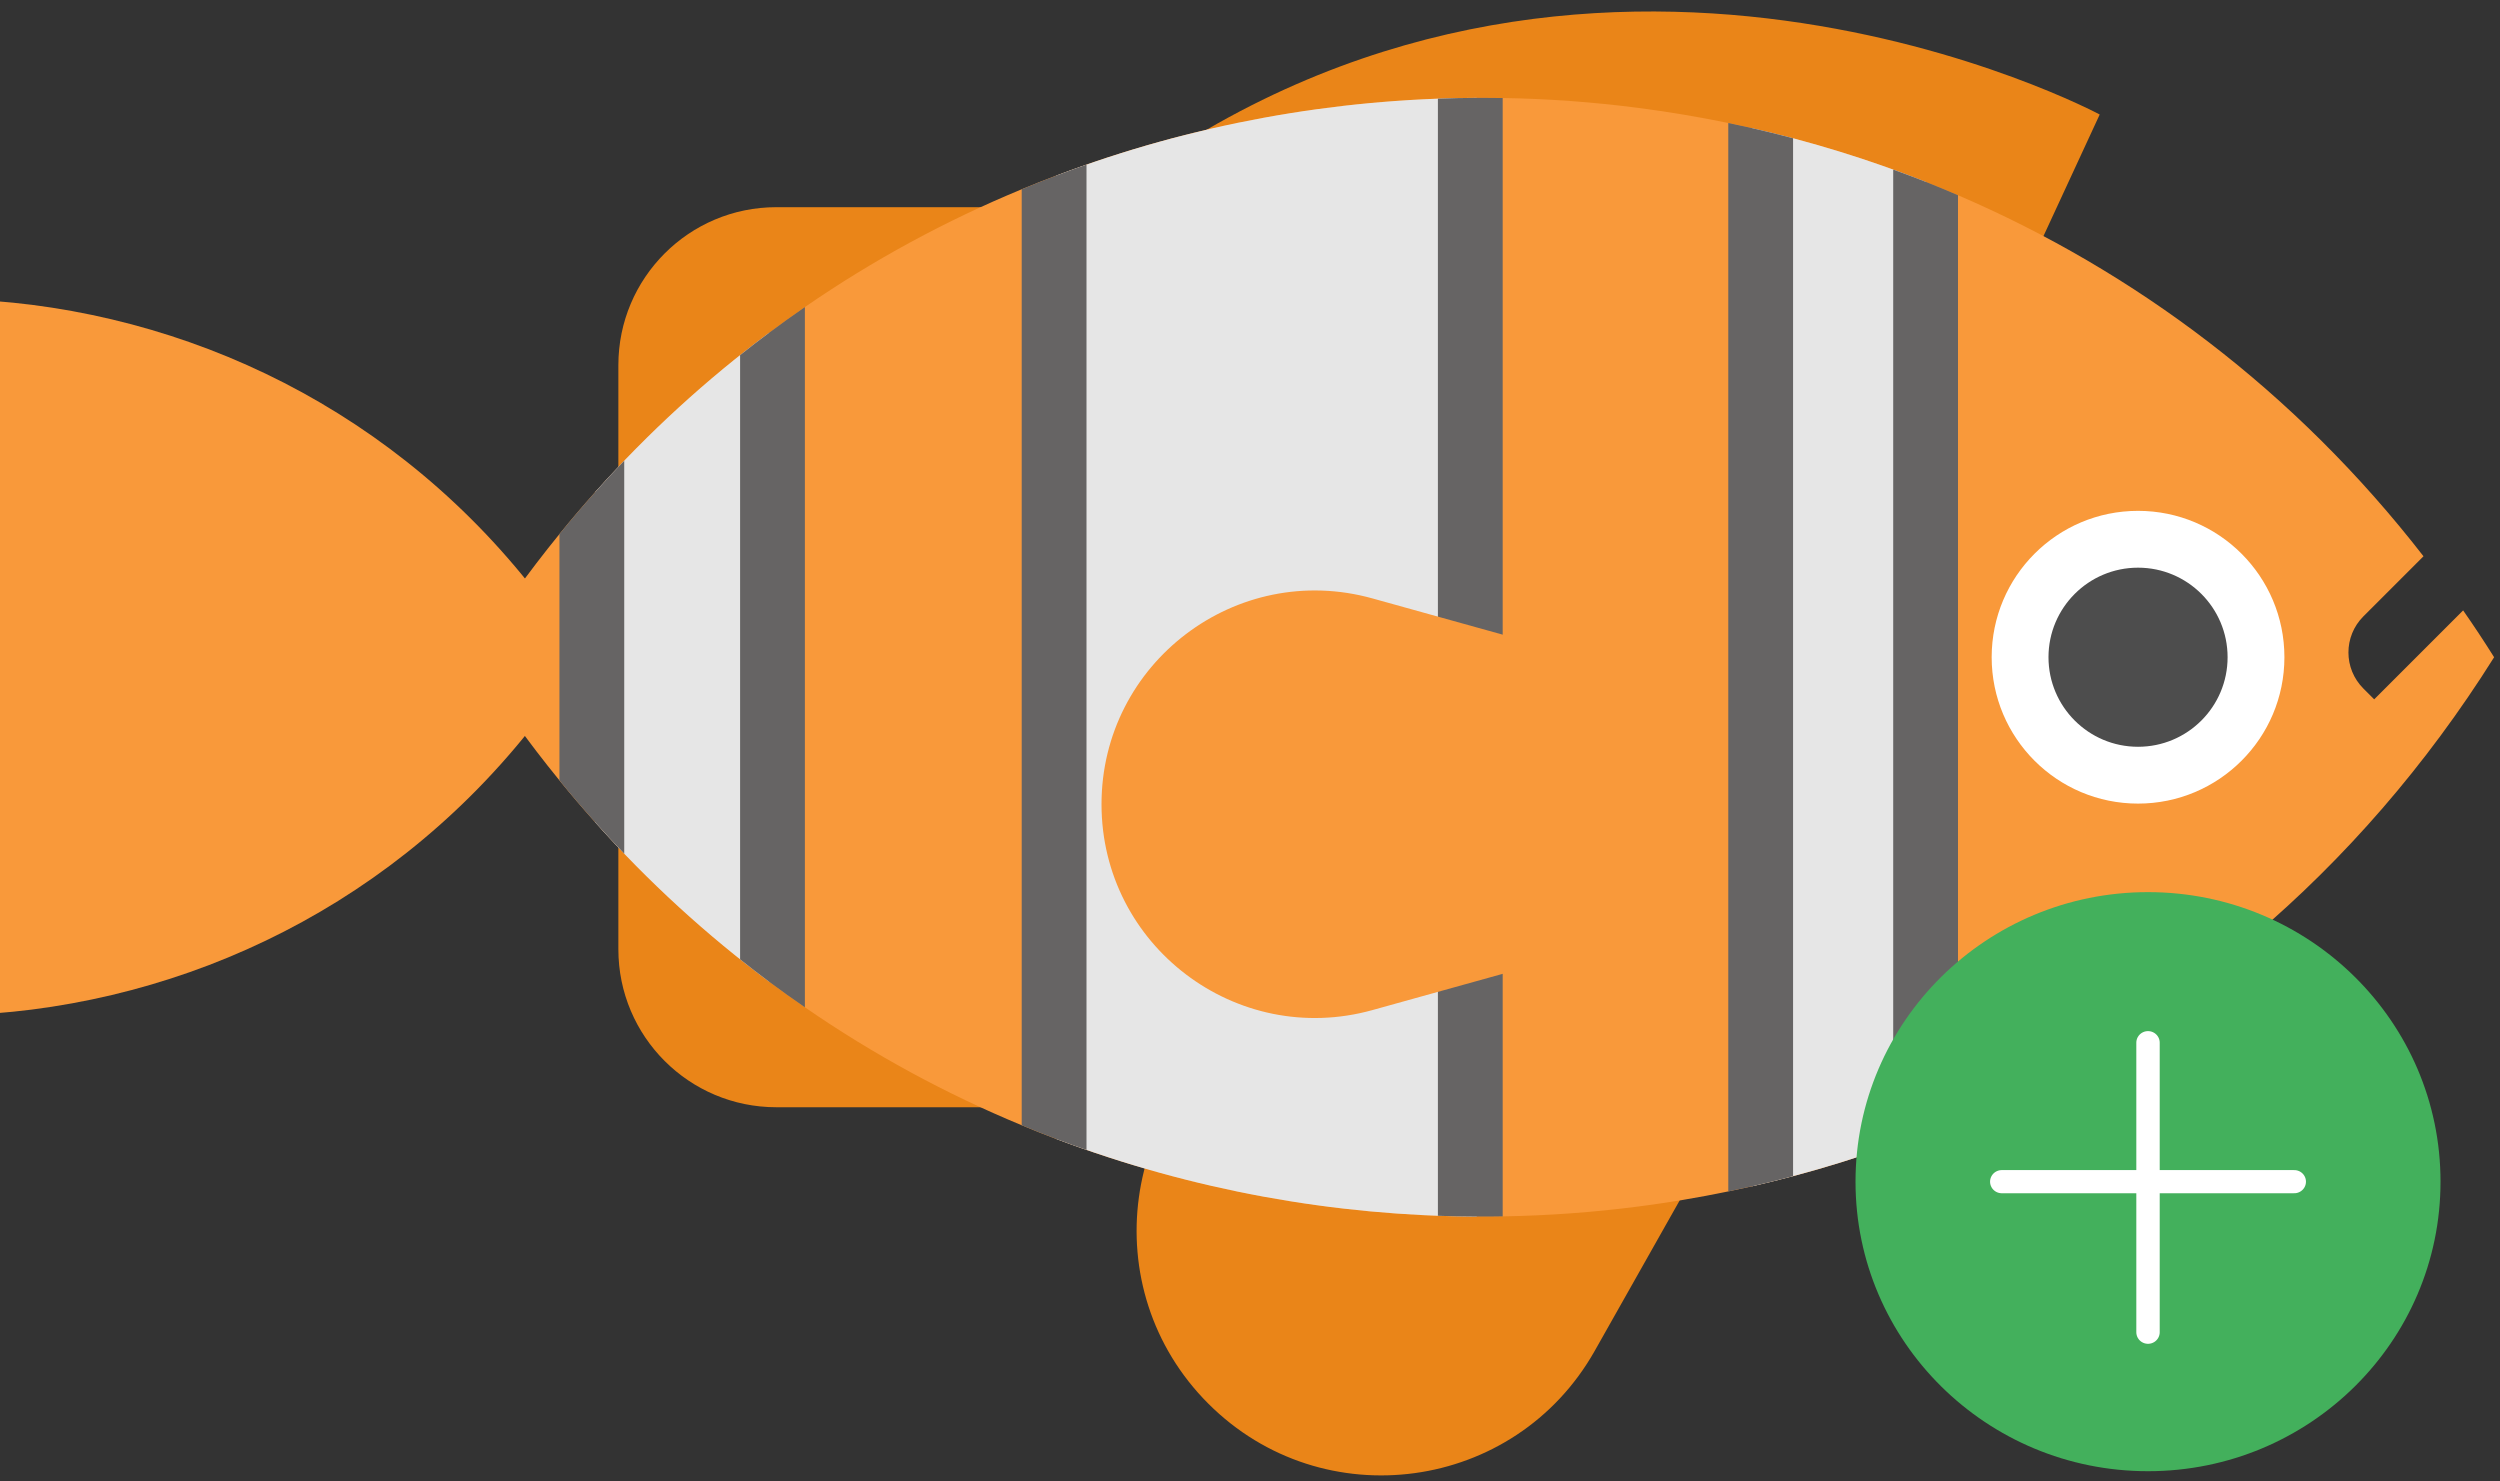 <svg width="424.44" height="251.44" xmlns="http://www.w3.org/2000/svg" xmlns:xlink="http://www.w3.org/1999/xlink">
 <rect width="100%" height="100%" fill="#333333" stroke="none"/>
 <title>fishAdd</title>
 <defs>
  <symbol id="svg_42" viewBox="0 0 50 50" xmlns:xlink="http://www.w3.org/1999/xlink">
   <circle id="svg_37" cx="25" cy="25" r="25" fill="#43B05C"/>
   <line id="svg_38" x1="25" y1="13" x2="25" y2="38" stroke-miterlimit="10" stroke-linejoin="round" stroke-linecap="round" stroke-width="2" stroke="#FFFFFF" fill="none"/>
   <line id="svg_39" x1="37.5" y1="25" x2="12.5" y2="25" stroke-miterlimit="10" stroke-linejoin="round" stroke-linecap="round" stroke-width="2" stroke="#FFFFFF" fill="none"/>
   <g id="svg_41"/>
   <g id="svg_45"/>
   <g id="svg_46"/>
   <g id="svg_47"/>
   <g id="svg_48"/>
   <g id="svg_49"/>
   <g id="svg_50"/>
   <g id="svg_51"/>
   <g id="svg_52"/>
   <g id="svg_53"/>
   <g id="svg_54"/>
   <g id="svg_55"/>
   <g id="svg_56"/>
   <g id="svg_57"/>
   <g id="svg_58"/>
  </symbol>
 </defs>
 <g>
  <title>background</title>
  <rect fill="none" id="canvas_background" height="253.44" width="426.44" y="-1" x="-1"/>
 </g>
 <g>
  <title>Layer 1</title>
  <g id="svg_1">
   <path d="m268.319,142.107l33.033,33.033l-30.613,54.216c-13.52,23.944 -46.147,28.399 -65.591,8.955l0,0c-19.444,-19.444 -14.989,-52.071 8.955,-65.591l54.216,-30.613z" fill="#EA8518" id="svg_2"/>
   <path d="m344.075,46.258l12.405,-26.818c0,0 -87.066,-46.654 -166.531,12.428" fill="#EA8518" id="svg_3"/>
   <g id="svg_4">
    <path d="m183.649,35.175l-51.842,0c-14.814,0 -26.823,12.009 -26.823,26.823l0,18.56" fill="#EA8518" id="svg_5"/>
    <path d="m183.649,187.984l-51.842,0c-14.814,0 -26.823,-12.009 -26.823,-26.823l0,-18.56" fill="#EA8518" id="svg_6"/>
   </g>
   <path d="m423.44,111.583c-23.17,36.91 -55.24,63.06 -91.02,78.43c-1.82,0.79 -3.66,1.54 -5.5,2.27c-1.82,0.72 -3.66,1.41 -5.5,2.07c-5.6,2.03 -11.27,3.81 -17,5.33c-2.33,0.62 -4.67,1.2 -7.01,1.73c-1.33,0.3 -2.66,0.59 -3.99,0.86c-5.11,1.06 -10.25,1.92 -15.41,2.58c-7.59,0.98 -15.24,1.53 -22.89,1.66c-1.47,0.03 -2.94,0.04 -4.41,0.03c-2.2,-0.01 -4.39,-0.05 -6.59,-0.13c-20.23,-0.75 -40.37,-4.48 -59.66,-11.18c-1.71,-0.59 -3.41,-1.21 -5.11,-1.85c-1.97,-0.75 -3.94,-1.52 -5.89,-2.34c-12.8,-5.3 -25.15,-11.98 -36.81,-20.03c-2.06,-1.41 -4.1,-2.87 -6.11,-4.37c-1.65,-1.23 -3.28,-2.49 -4.89,-3.77c-6.86,-5.47 -13.44,-11.45 -19.67,-17.94c-1.68,-1.75 -3.33,-3.53 -4.95,-5.35c-2.06,-2.3 -4.08,-4.66 -6.05,-7.09c-5.33,-6.53 -10.34,-13.5 -14.98,-20.91c4.64,-7.4 9.65,-14.37 14.98,-20.91c1.97,-2.43 3.99,-4.8 6.05,-7.11c1.62,-1.82 3.27,-3.6 4.95,-5.34c6.23,-6.49 12.8,-12.47 19.67,-17.93c1.61,-1.29 3.24,-2.54 4.89,-3.77c2.01,-1.51 4.05,-2.97 6.11,-4.39c11.65,-8.04 24.01,-14.71 36.81,-20c1.95,-0.81 3.92,-1.59 5.89,-2.33c1.69,-0.64 3.4,-1.26 5.11,-1.86c19.28,-6.72 39.43,-10.45 59.66,-11.19c2.2,-0.08 4.39,-0.13 6.59,-0.14l1.02,0c1.13,0 2.26,0.01 3.39,0.03c7.66,0.12 15.29,0.68 22.89,1.66c5.16,0.67 10.3,1.53 15.41,2.58c1.33,0.27 2.66,0.56 3.99,0.86c2.34,0.53 4.68,1.11 7.01,1.73c5.73,1.52 11.4,3.29 17,5.32c1.84,0.66 3.68,1.35 5.5,2.07c1.84,0.73 3.68,1.49 5.5,2.28c29.97,12.88 57.33,33.32 79.03,61.3l-10.2,10.2c-3.39,3.39 -3.39,8.87 0,12.26l1.83,1.83l15.1,-15.1c1.81,2.59 3.56,5.24 5.26,7.95z" fill="#F9993A" id="svg_7"/>
   <path d="m5.42,51.753c-2.136,-0.275 -4.277,-0.48 -6.42,-0.65l0,120.947c2.144,-0.17 4.285,-0.374 6.42,-0.649c36.429,-4.674 71.173,-24.608 93.264,-59.824c-22.091,-35.216 -56.835,-55.15 -93.264,-59.824z" fill="#F9993A" id="svg_8"/>
   <g id="svg_9">
    <circle cx="362.988" cy="111.581" r="24.851" fill="#FFFFFF" id="svg_10"/>
    <circle cx="362.988" cy="111.581" r="15.204" fill="#4D4D4D" id="svg_11"/>
   </g>
   <path d="m326.917,30.864l0,161.417c-9.625,3.804 -19.495,6.853 -29.513,9.132l0,-179.665c10.019,2.278 19.889,5.312 29.513,9.116z" fill="#E6E6E6" id="svg_12"/>
   <path d="m130.544,56.523l0,110.115c-10.526,-7.854 -20.429,-16.871 -29.513,-27.053l0,-56.025c9.1,-10.182 18.987,-19.199 29.513,-27.037z" fill="#E6E6E6" id="svg_13"/>
   <path d="m250.709,16.616l0,189.93c-24.233,-0.115 -48.45,-4.509 -71.355,-13.166l0,-163.582c22.889,-8.673 47.122,-13.068 71.355,-13.182z" fill="#E6E6E6" id="svg_14"/>
   <path d="m332.42,33.143l0,156.87c-1.82,0.79 -3.66,1.54 -5.5,2.27c-1.82,0.72 -3.66,1.41 -5.5,2.07l0,-165.56c1.84,0.66 3.68,1.35 5.5,2.07c1.84,0.73 3.68,1.49 5.5,2.28z" fill="#666464" id="svg_15"/>
   <path d="m304.42,23.473l0,176.21c-2.33,0.62 -4.67,1.2 -7.01,1.73c-1.33,0.3 -2.66,0.59 -3.99,0.86l0,-181.39c1.33,0.27 2.66,0.56 3.99,0.86c2.34,0.53 4.68,1.11 7.01,1.73z" fill="#666464" id="svg_16"/>
   <path d="m255.12,16.643l0,189.87c-1.47,0.03 -2.94,0.04 -4.41,0.03c-2.2,-0.01 -4.39,-0.05 -6.59,-0.13l0,-189.66c2.2,-0.08 4.39,-0.13 6.59,-0.14l1.02,0c1.13,0 2.26,0.01 3.39,0.03z" fill="#666464" id="svg_17"/>
   <path d="m184.46,27.943l0,167.29c-1.71,-0.59 -3.41,-1.21 -5.11,-1.85c-1.97,-0.75 -3.94,-1.52 -5.89,-2.34l0,-158.91c1.95,-0.81 3.92,-1.59 5.89,-2.33c1.69,-0.64 3.4,-1.26 5.11,-1.86z" fill="#666464" id="svg_18"/>
   <path d="m136.65,52.133l0,118.88c-2.06,-1.41 -4.1,-2.87 -6.11,-4.37c-1.65,-1.23 -3.28,-2.49 -4.89,-3.77l0,-102.58c1.61,-1.29 3.24,-2.54 4.89,-3.77c2.01,-1.51 4.05,-2.97 6.11,-4.39z" fill="#666464" id="svg_19"/>
   <path d="m105.98,78.223l0,66.71c-1.68,-1.75 -3.33,-3.53 -4.95,-5.35c-2.06,-2.3 -4.08,-4.66 -6.05,-7.09l0,-41.82c1.97,-2.43 3.99,-4.8 6.05,-7.11c1.62,-1.82 3.27,-3.6 4.95,-5.34z" fill="#666464" id="svg_20"/>
   <path d="m285.35,116.159l0,40.764l-52.342,14.564c-23.117,6.432 -45.997,-10.951 -45.997,-34.946l0,0c0,-23.995 22.88,-41.378 45.997,-34.946l52.342,14.564z" fill="#F9993A" id="svg_21"/>
  </g>
  <g id="svg_22"/>
  <g id="svg_23"/>
  <g id="svg_24"/>
  <g id="svg_25"/>
  <g id="svg_26"/>
  <g id="svg_27"/>
  <g id="svg_28"/>
  <g id="svg_29"/>
  <g id="svg_30"/>
  <g id="svg_31"/>
  <g id="svg_32"/>
  <g id="svg_33"/>
  <g id="svg_34"/>
  <g id="svg_35"/>
  <g id="svg_36"/>
  <g id="svg_40"/>
  <use id="svg_43" xlink:href="#svg_42" transform="matrix(0.395,0,0,0.391,708.216,687.038) " y="-1369.759" x="-1081.927"/>
  <g id="svg_44"/>
 </g>
</svg>